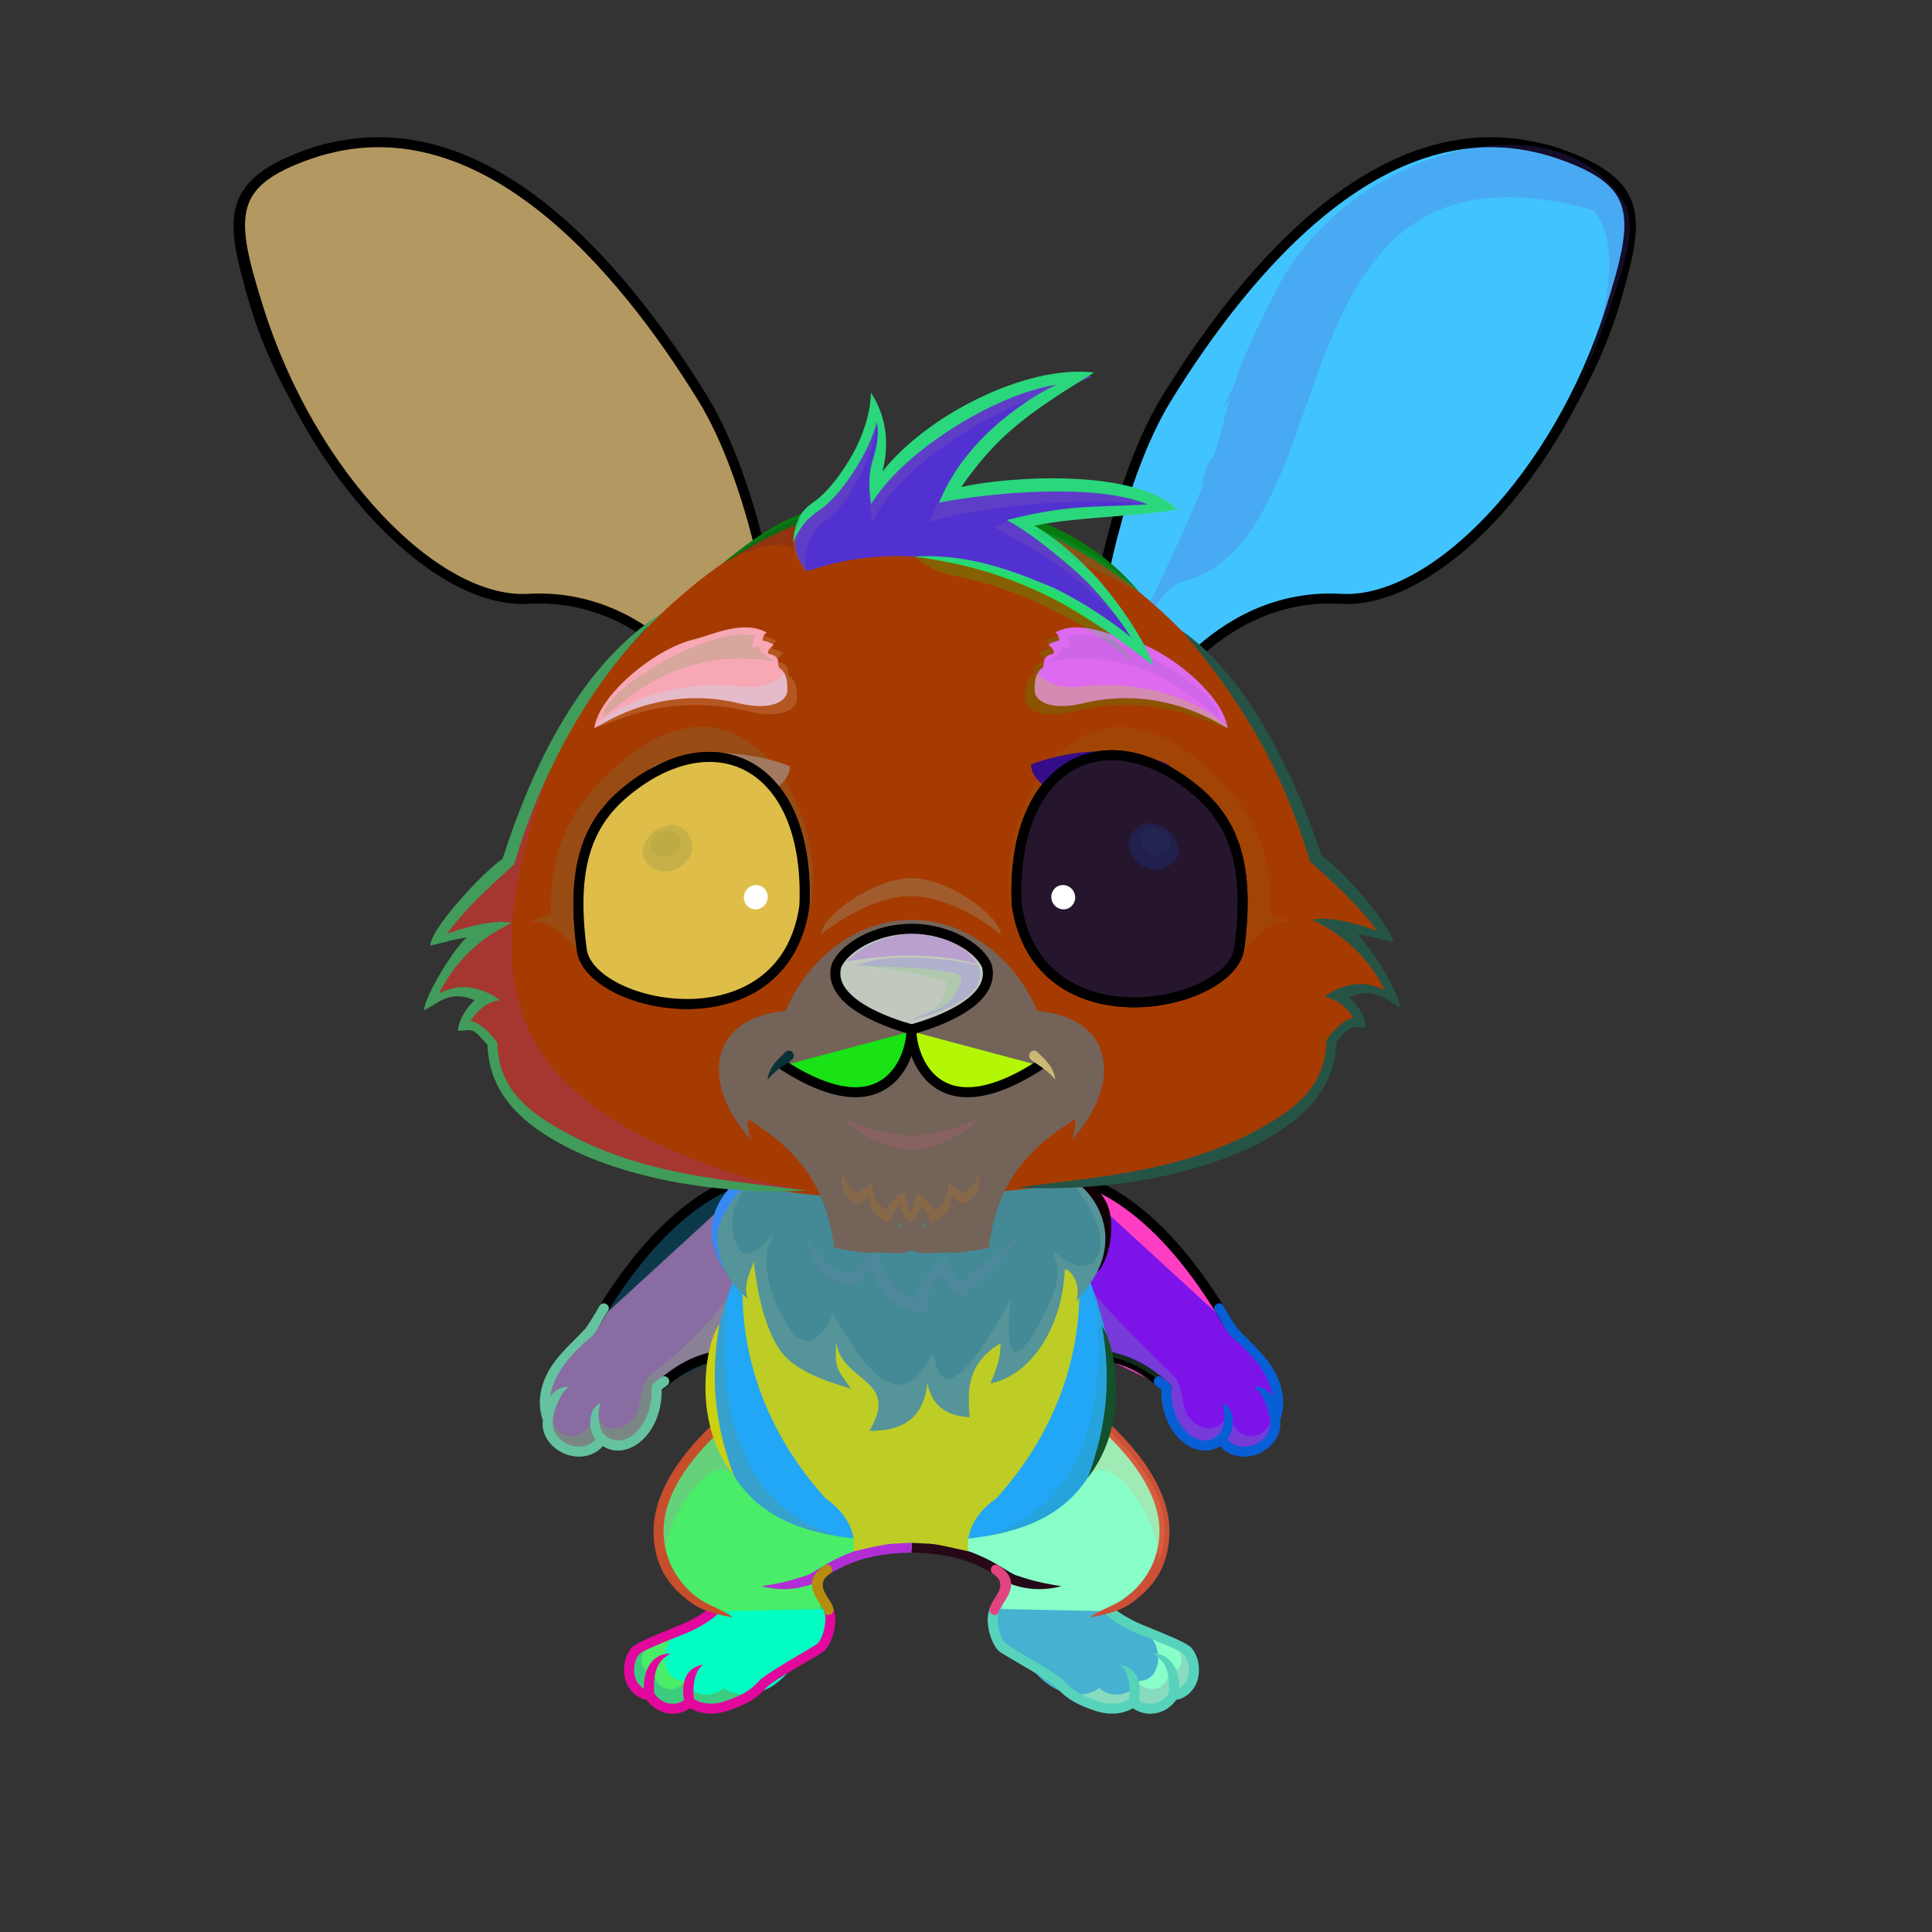 <?xml version="1.0" encoding="UTF-8"?><!DOCTYPE svg PUBLIC "-//W3C//DTD SVG 1.1//EN" "http://www.w3.org/Graphics/SVG/1.1/DTD/svg11.dtd"><!-- Creator: CorelDRAW 2017 --><svg xmlns="http://www.w3.org/2000/svg" xmlns:xlink="http://www.w3.org/1999/xlink" xml:space="preserve" width="290mm" height="290mm" version="1.1" style="shape-rendering:geometricPrecision; text-rendering:geometricPrecision; image-rendering:optimizeQuality; fill-rule:evenodd; clip-rule:evenodd" viewBox="0 0 29000 29000">
 <rect x="0" y="0" width="29000" height="29000" fill="#333333" stroke="none"/>
 <defs>
  <style type="text/css">
   <![CDATA[
    .str0 {stroke:black;stroke-width:150;stroke-linecap:round;stroke-linejoin:round;stroke-miterlimit:22.926}
    .str1 {stroke:black;stroke-width:150;stroke-linecap:round;stroke-linejoin:round;stroke-miterlimit:22.926}
    .fil2 {fill:none}
    .fil4 {fill:none;fill-rule:nonzero}
    .fil22 {fill:black}
    .fil23 {fill:#705E3B}
    .fil9 {fill:#FEFEFE}
    .fil32 {fill:white}
    .fil3 {fill:black;fill-rule:nonzero}
    .fil20 {fill:black;fill-rule:nonzero}
    .fil35 {fill:#E79200;fill-opacity:0.051}
    .fil42 {fill:#FEFEFE;fill-opacity:0.09}
    .fil11 {fill:black;fill-rule:nonzero;fill-opacity:0.102}
    .fil24 {fill:#633500;fill-rule:nonzero;fill-opacity:0.102}
    .fil10 {fill:black;fill-opacity:0.122}
    .fil34 {fill:#E79200;fill-opacity:0.149}
    .fil45 {fill:#633500;fill-rule:nonzero;fill-opacity:0.149}
    .fil25 {fill:#FEFEFE;fill-opacity:0.188}
    .fil5 {fill:black;fill-opacity:0.2}
    .fil15 {fill:#540000;fill-opacity:0.2}
    .fil19 {fill:black;fill-rule:nonzero;fill-opacity:0.2}
    .fil1 {fill:#633500;fill-rule:nonzero;fill-opacity:0.2}
    .fil21 {fill:#633500;fill-rule:nonzero;fill-opacity:0.251}
    .fil41 {fill:#D46464;fill-opacity:0.302}
    .fil43 {fill:#FEFEFE;fill-opacity:0.302}
    .fil14 {fill:#633500;fill-rule:nonzero;fill-opacity:0.302}
    .fil26 {fill:black;fill-opacity:0.4}
    .fil33 {fill:#FFBDBD;fill-opacity:0.4}
    .fil31 {fill:black;fill-opacity:0.502}
    .fil0 {fill:url(#id0)}
    .fil6 {fill:url(#id1)}
    .fil8 {fill:url(#id2)}
    .fil7 {fill:url(#id3)}
    .fil44 {fill:url(#id4)}
    .fil39 {fill:url(#id5)}
    .fil30 {fill:url(#id6)}
    .fil17 {fill:url(#id7)}
    .fil13 {fill:url(#id8)}
    .fil36 {fill:url(#id9)}
    .fil27 {fill:url(#id10)}
    .fil18 {fill:url(#id11)}
    .fil16 {fill:url(#id12)}
    .fil12 {fill:url(#id13)}
    .fil37 {fill:url(#id14)}
    .fil38 {fill:url(#id15)}
    .fil29 {fill:url(#id16)}
    .fil40 {fill:url(#id17)}
    .fil28 {fill:url(#id18)}
   ]]>
  </style>
  <linearGradient id="id0" gradientUnits="objectBoundingBox" x1="50%" y1="0%" x2="50%" y2="100%">
   <stop offset="0" style="stop-opacity:1; stop-color:#FFF0CF"/>
   <stop offset="0.659" style="stop-opacity:1; stop-color:#FFEAAB"/>
   <stop offset="1" style="stop-opacity:1; stop-color:#F0D29E"/>
  </linearGradient>
  <linearGradient id="id1" gradientUnits="userSpaceOnUse" xlink:href="#id0" x1="17003.16" y1="17708.66" x2="17003.16" y2="21790.43">
  </linearGradient>
  <linearGradient id="id2" gradientUnits="userSpaceOnUse" xlink:href="#id0" x1="13681.92" y1="17759.14" x2="13681.92" y2="23134.87">
  </linearGradient>
  <linearGradient id="id3" gradientUnits="userSpaceOnUse" xlink:href="#id0" x1="10360.68" y1="17708.66" x2="10360.68" y2="21790.43">
  </linearGradient>
  <linearGradient id="id4" gradientUnits="userSpaceOnUse" x1="16741.4" y1="6225.51" x2="12755.98" y2="9010.63">
   <stop offset="0" style="stop-opacity:1; stop-color:#FADD9E"/>
   <stop offset="0.502" style="stop-opacity:1; stop-color:#FEEEC7"/>
   <stop offset="1" style="stop-opacity:1; stop-color:#FFEFC9"/>
  </linearGradient>
  <linearGradient id="id5" gradientUnits="userSpaceOnUse" x1="10693.59" y1="11702.88" x2="10693.59" y2="14431.23">
   <stop offset="0" style="stop-opacity:1; stop-color:black"/>
   <stop offset="0.4" style="stop-opacity:1; stop-color:black"/>
   <stop offset="1" style="stop-opacity:1; stop-color:#805700"/>
  </linearGradient>
  <linearGradient id="id6" gradientUnits="userSpaceOnUse" xlink:href="#id5" x1="16641.53" y1="11677.38" x2="16641.53" y2="14405.72">
  </linearGradient>
  <linearGradient id="id7" gradientUnits="userSpaceOnUse" x1="23741.35" y1="5326.77" x2="17497.36" y2="7232.47">
   <stop offset="0" style="stop-opacity:1; stop-color:#F2B1B1"/>
   <stop offset="0.459" style="stop-opacity:1; stop-color:#EEAAAA"/>
   <stop offset="1" style="stop-opacity:1; stop-color:#C46666"/>
  </linearGradient>
  <linearGradient id="id8" gradientUnits="userSpaceOnUse" xlink:href="#id7" x1="4318.99" y1="5326.77" x2="10562.98" y2="7232.47">
  </linearGradient>
  <linearGradient id="id9" gradientUnits="userSpaceOnUse" x1="10210.39" y1="14796.52" x2="10534.52" y2="12051.83">
   <stop offset="0" style="stop-opacity:1; stop-color:#753E00"/>
   <stop offset="1" style="stop-opacity:1; stop-color:black"/>
  </linearGradient>
  <linearGradient id="id10" gradientUnits="userSpaceOnUse" xlink:href="#id9" x1="16784.75" y1="14771.03" x2="17108.88" y2="12026.34">
  </linearGradient>
  <linearGradient id="id11" gradientUnits="userSpaceOnUse" xlink:href="#id0" x1="14038.43" y1="7478.7" x2="14038.43" y2="17936.68">
  </linearGradient>
  <linearGradient id="id12" gradientUnits="userSpaceOnUse" xlink:href="#id0" x1="23395.25" y1="2136.65" x2="17135.61" y2="10760.42">
  </linearGradient>
  <linearGradient id="id13" gradientUnits="userSpaceOnUse" xlink:href="#id0" x1="4665.09" y1="2136.65" x2="10924.73" y2="10760.42">
  </linearGradient>
  <linearGradient id="id14" gradientUnits="userSpaceOnUse" x1="12405.76" y1="13200.71" x2="9054.08" y2="13200.71">
   <stop offset="0" style="stop-opacity:1; stop-color:#884900"/>
   <stop offset="0.502" style="stop-opacity:1; stop-color:#E79200"/>
   <stop offset="1" style="stop-opacity:1; stop-color:#883900"/>
  </linearGradient>
  <linearGradient id="id15" gradientUnits="userSpaceOnUse" x1="12363.59" y1="13037.91" x2="9318.05" y2="13037.91">
   <stop offset="0" style="stop-opacity:1; stop-color:#965306"/>
   <stop offset="0.502" style="stop-opacity:1; stop-color:#FAA719"/>
   <stop offset="1" style="stop-opacity:1; stop-color:#BF5D17"/>
  </linearGradient>
  <linearGradient id="id16" gradientUnits="userSpaceOnUse" xlink:href="#id15" x1="14971.54" y1="13012.41" x2="18017.07" y2="13012.41">
  </linearGradient>
  <linearGradient id="id17" gradientUnits="userSpaceOnUse" x1="12520.38" y1="13924.57" x2="12656.29" y2="15652.59">
   <stop offset="0" style="stop-opacity:1; stop-color:#FFCCCC"/>
   <stop offset="0.631" style="stop-opacity:1; stop-color:#DC9294"/>
   <stop offset="1" style="stop-opacity:1; stop-color:#AB595C"/>
  </linearGradient>
  <linearGradient id="id18" gradientUnits="userSpaceOnUse" xlink:href="#id14" x1="14929.36" y1="13175.21" x2="18281.04" y2="13175.21">
  </linearGradient>
 </defs>
 <g id="RightFoot">
  <g id="_1946581273712">
   <path class="fil0" d="M17611.19 25439.21c-123.56,214.04 -403.48,285.33 -610.7,105.88 -70.65,70.23 -293.11,185.78 -526.32,65.76 -538.29,-277.03 -1055.04,-639.06 -1398.31,-887.33 -217.27,-157.13 -188.94,-515.24 -75.72,-692.8 -22.54,-35.72 0.65,-65.44 31.1,-98.67 35.11,-95.44 80.87,-169.33 10.5,-245.07 9.86,4.06 19.76,8.03 29.67,11.92 -239.9,-387.17 -1047.32,-439.6 -1389.45,-439.6l0 -743c1177.72,-59.01 2026.63,-468.51 2648.11,-1328.08 235.47,186.23 804.33,706.27 1044.25,1333.21l0.07 -0.22c77.23,192.69 109.96,362.3 108.93,513.44 0.46,14.87 0.73,29.76 0.69,44.67 -0.23,76.5 -15.04,151.18 -41.3,223.76 -121.88,394.81 -495.82,644.13 -821.16,876.37 -2.02,2.7 -4.01,5.4 -6.15,8.1 198.78,95.76 1024.55,447.2 1177.27,620.9 168.78,191.95 120.75,630.76 -181.48,630.76z" style="fill:#88ffc9"/>
   <path class="fil1" d="M17619.89 25467.81c-123.56,214.04 -392.89,285.33 -600.11,105.88 -263.27,261.71 -916.66,-12.43 -1207.68,-387.7 -314.79,-217.24 -676.79,-421.62 -795.64,-500.03 -156.12,-103 -53.19,-398.33 -20.96,-584.15 17.85,-13.98 36.32,-26.67 55.45,-37.83 -59.89,533.31 1968.85,1766.03 1957.44,1098.35 213.34,341.57 585.05,186.16 533.82,-150.27 126.71,133.91 271.29,-14.39 142.78,-274 182.48,62.12 215.54,288.03 209.67,440.56 -17.28,153.49 -106.7,289.19 -274.77,289.19z" style="fill:#8c4d9c"/>
   <path class="fil2" d="M16655.48 24185.7c277.12,231.33 479.91,239.56 632.6,413.23 168.75,191.92 120.75,630.76 -181.48,630.76 -123.56,214.04 -403.48,285.33 -610.7,105.88 -70.65,70.23 -276.53,145.76 -526.32,65.76 -409.3,-131.08 -519.97,-488.94 -871.1,-725.96 -156.04,-105.33 -138.82,-331.38 -109.24,-523.93" style="fill:#46b1d0"/>
   <path class="fil3" d="M16703.53 24128.28c-32.23,14.49 -151.74,68.29 -96.1,114.84 143.13,119.49 265.97,181.45 373.06,235.47 99.11,49.99 720.41,275.03 788.45,352.42 80.91,92.01 97.3,255.88 55.21,369.54 -18.07,48.79 -77.99,123.14 -125.37,147 7.55,-268.78 -114.77,-534.12 -402.24,-526.25 186.74,95.17 268.32,253.8 247.69,592.25 -49.04,79.15 -127.69,137.43 -219.87,155.2 -79.73,15.37 -160.2,-1.74 -228.24,-45.5 38.29,-218.05 10.29,-483.64 -289.14,-537.54 139.24,98.32 162.69,330.02 141.92,510.69 -31.45,29.61 -97.92,60.43 -188.69,71.77 -74.89,9.35 -163.69,4.41 -259.78,-26.36 -221.4,-70.9 -389.39,-150.77 -526.67,-306.64 -103.47,-117.46 -723.13,-457.1 -875.28,-559.8 -56.89,-38.4 -106.48,-200.43 -115.52,-274.13 -5.91,-48.16 -12.39,-90.93 -7.5,-133.2 3.75,-32.35 5.98,-48.97 23.54,-102.83 14.63,-97.52 -109.65,-115.23 -144.78,-21.39 -12.89,39.53 -20.74,74.23 -25.45,109.36 -7,52.14 -2.13,105.01 5.37,166.22 13.96,113.78 81.43,313.29 180.56,380.19 136.05,91.83 749.3,424.19 846.56,534.6 151.08,171.53 332.23,266.34 593.47,350 119.65,38.32 230.28,44.46 323.64,32.8 92.59,-11.56 170.46,-41.41 225.37,-75.73 103.09,69.99 225.69,98.3 348.74,74.57 124.29,-23.96 233.03,-98.13 304.52,-201.86 136.16,-15.63 261.32,-136.4 307.77,-261.86 61.19,-165.25 34.13,-386.54 -83.33,-520.12 -86.71,-98.62 -720.16,-329.8 -833.57,-387 -99.73,-50.31 -214.13,-108.01 -344.34,-216.71z" style="fill:#57d3bc"/>
   <path class="fil3" d="M16285.67 21248.32c474.85,376.94 1120.37,1042.59 1118.33,1735.75 -1.13,388.03 -178.15,727.78 -465.88,963.66 -200.45,164.33 -440.69,212.09 -574.07,330.27 171.14,-34.1 422.55,-72.82 630.16,-223.79 362.58,-263.67 557.8,-589.45 559.21,-1070.14 2.19,-736.68 -664.8,-1449.29 -1177.06,-1854.44l-46.29 58.59 -44.38 60.1 -0.02 0z" style="fill:#cb5036"/>
   <path class="fil1" d="M17375.94 23464.04c67.26,-148.73 106.69,-305.87 107.15,-464.07 2.29,-775.51 -724.56,-1425.03 -1053.4,-1726.35l-157.05 727.06c26.43,47.89 52.85,95.78 79.28,143.67 387.48,-413.26 1131.08,852.41 1024.02,1319.69z" style="fill:#fe9962"/>
   <path class="fil3" d="M13681.96 23156.77c0,53.89 0,70.23 0,150.29 1.05,-0.09 369.66,-11.33 754.66,102.19 128.96,38.03 326.86,124.14 481.95,220.11 121.28,75.04 227.25,140.61 294.6,161.31 67.97,20.91 336.72,117.86 720.21,19.22 -408.62,-65.2 -515.39,-112.7 -675.71,-162 -47.86,-14.71 -146.31,-75.63 -259,-145.36 -162.97,-100.83 -370.1,-192.66 -519.34,-236.67 -413.86,-122.04 -796.24,-109.25 -797.37,-109.09z" style="fill:#260819"/>
   <path class="fil3" d="M14852.37 24149.58c-6.63,40.77 19.98,82.54 60.75,89.17 40.77,6.63 59.9,0.68 77.73,-47.56 3.27,-19.88 35.74,-71.71 63.2,-114.07 105.22,-162.3 243.27,-375.23 -65.46,-578.32 -34.46,-22.65 -80.77,-13.08 -103.42,21.38 -22.65,34.46 -13.08,80.77 21.38,103.42 184.59,121.43 92.39,263.67 22.1,372.08 -36.56,56.4 -63.62,104.09 -76.28,153.9z" style="fill:#e24480"/>
  </g>
 </g>
 <g id="LeftFoot">
  <g id="_1946581272464">
   <path class="fil0" d="M13681.92 23259.3c-350.13,0 -1187.72,54.86 -1405.45,467.27 -5.09,9.64 -9.13,18.94 -12.31,27.96 -9.38,57.1 24.74,117.03 50.06,189.44 22.25,32.8 39.67,62.37 28.16,93.58 5.43,-4.69 10.87,-9.55 16.28,-14.61 100.72,213.83 116.41,561.58 -104.08,721.04 -343.27,248.27 -955.58,735.79 -1364.87,866.87 -249.79,79.99 -455.67,4.47 -526.32,-65.76 -207.22,179.45 -487.14,108.16 -610.7,-105.88 -302.23,0 -350.26,-438.81 -181.48,-630.76 152.72,-173.7 978.49,-525.14 1177.27,-620.9 -8.63,-10.86 -16.14,-21.73 -22.76,-32.58 -1.68,8.51 -2.76,17.37 -3.08,26.63 -30.31,-21.65 -61.06,-43.44 -91.99,-65.48 -270.92,-131.54 -503.75,-348.94 -635.53,-599.62 -151.93,-250.74 -200.47,-565.79 -28.33,-995.29 3.52,10.89 7.22,21.56 10.86,32.31 232.43,-641.23 816.68,-1175.9 1056.16,-1365.3 621.48,859.57 1470.39,1269.07 2648.11,1328.08l0 743z" style="fill:#4aed68"/>
   <path class="fil1" d="M9743.99 25467.81c123.56,214.04 392.89,285.33 600.11,105.88 263.27,261.71 916.66,-12.43 1207.68,-387.7 314.79,-217.24 676.79,-421.62 795.64,-500.03 156.12,-103 53.19,-398.33 20.96,-584.15 -17.85,-13.98 -36.32,-26.67 -55.45,-37.83 59.89,533.31 -1968.85,1766.03 -1957.44,1098.35 -213.34,341.57 -585.05,186.16 -533.82,-150.27 -126.71,133.91 -271.29,-14.39 -142.78,-274 -182.48,62.12 -215.54,288.03 -209.67,440.56 17.28,153.49 106.7,289.19 274.77,289.19z" style="fill:#0848df"/>
   <path class="fil4" d="M10708.4 24185.7c-277.12,231.33 -479.91,239.56 -632.6,413.23 -168.75,191.92 -120.75,630.76 181.48,630.76 123.56,214.04 403.48,285.33 610.7,105.88 70.65,70.23 276.53,145.76 526.32,65.76 409.3,-131.08 519.97,-488.94 871.1,-725.96 156.04,-105.33 138.82,-331.38 109.24,-523.93" style="fill:#00fdc1"/>
   <path class="fil3" d="M10660.35 24128.28c32.23,14.49 151.74,68.29 96.1,114.84 -143.13,119.49 -265.97,181.45 -373.06,235.47 -99.11,49.99 -720.41,275.03 -788.45,352.42 -80.91,92.01 -97.3,255.88 -55.21,369.54 18.07,48.79 77.99,123.14 125.37,147 -7.55,-268.78 114.77,-534.12 402.24,-526.25 -186.74,95.17 -268.32,253.8 -247.69,592.25 49.04,79.15 127.69,137.43 219.87,155.2 79.73,15.37 160.2,-1.74 228.24,-45.5 -38.29,-218.05 -10.29,-483.64 289.14,-537.54 -139.24,98.32 -162.69,330.02 -141.92,510.69 31.45,29.61 97.92,60.43 188.69,71.77 74.89,9.35 163.69,4.41 259.78,-26.36 221.4,-70.9 389.39,-150.77 526.67,-306.64 103.47,-117.46 723.13,-457.1 875.28,-559.8 56.89,-38.4 106.48,-200.43 115.52,-274.13 5.91,-48.16 12.39,-90.93 7.5,-133.2 -3.75,-32.35 -5.98,-48.97 -23.54,-102.83 -14.63,-97.52 109.65,-115.23 144.78,-21.39 12.89,39.53 20.74,74.23 25.45,109.36 7,52.14 2.13,105.01 -5.37,166.22 -13.96,113.78 -81.43,313.29 -180.56,380.19 -136.05,91.83 -749.3,424.19 -846.56,534.6 -151.08,171.53 -332.23,266.34 -593.47,350 -119.65,38.32 -230.28,44.46 -323.64,32.8 -92.59,-11.56 -170.46,-41.41 -225.37,-75.73 -103.09,69.99 -225.69,98.3 -348.74,74.57 -124.29,-23.96 -233.03,-98.13 -304.52,-201.86 -136.16,-15.63 -261.32,-136.4 -307.77,-261.86 -61.19,-165.25 -34.13,-386.54 83.33,-520.12 86.71,-98.62 720.16,-329.8 833.57,-387 99.73,-50.31 214.13,-108.01 344.34,-216.71z" style="fill:#e2089d"/>
   <path class="fil1" d="M9987.94 23464.04c-67.26,-148.73 -106.69,-305.87 -107.15,-464.07 -2.29,-775.51 724.56,-1425.03 1053.4,-1726.35l157.05 727.06c-26.43,47.89 -52.85,95.78 -79.28,143.67 -387.48,-413.26 -1131.08,852.41 -1024.02,1319.69z" style="fill:#d667ca"/>
   <path class="fil3" d="M13681.96 23156.77c0,53.89 0,70.23 0,150.29 -1.05,-0.09 -369.7,-11.33 -754.7,102.19 -128.96,38.03 -326.86,124.14 -481.95,220.11 -121.28,75.04 -227.25,140.61 -294.6,161.31 -67.97,20.91 -336.72,117.86 -720.21,19.22 408.62,-65.2 515.39,-112.7 675.71,-162 47.86,-14.71 146.31,-75.63 259,-145.36 162.97,-100.83 370.1,-192.66 519.34,-236.67 413.86,-122.04 796.28,-109.25 797.41,-109.09z" style="fill:#b12ed5"/>
   <path class="fil3" d="M12511.51 24149.58c6.63,40.77 -19.98,82.54 -60.75,89.17 -40.77,6.63 -59.9,0.68 -77.73,-47.56 -3.27,-19.88 -35.74,-71.71 -63.2,-114.07 -105.22,-162.3 -243.27,-375.23 65.46,-578.32 34.46,-22.65 80.77,-13.08 103.42,21.38 22.65,34.46 13.08,80.77 -21.38,103.42 -184.59,121.43 -92.39,263.67 -22.1,372.08 36.56,56.4 63.62,104.09 76.28,153.9z" style="fill:#b58c0d"/>
   <path class="fil3" d="M11078.21 21248.32c-474.85,376.94 -1120.37,1042.59 -1118.33,1735.75 1.13,388.03 178.15,727.78 465.88,963.66 200.45,164.33 440.69,212.09 574.07,330.27 -171.14,-34.1 -422.55,-72.82 -630.16,-223.79 -362.58,-263.67 -557.8,-589.45 -559.21,-1070.14 -2.19,-736.68 664.8,-1449.29 1177.06,-1854.44l46.29 58.59 44.38 60.1 0.02 0z" style="fill:#c74e2b"/>
  </g>
 </g>
 <g id="RightHand">
   <animateTransform type="translate" values="0;0 200;0;0 200;0;0 200;0;0 200;0" dur="10" repeatCount="indefinite" additive="sum" attributeName="transform"/>
  <g id="_1946581339536">
   <path class="fil5" d="M17511.96 20830.3c-602.27,-518.8 -1160.28,-559.8 -1623.82,-484.84 -171.07,27.66 -335.13,-59.69 -481.2,-217.95 -325.13,-471.76 752.73,-1097.7 1038.62,-655.88 261.31,403.84 734.1,847.76 1111.39,1126.01 -1.79,93.3 16.27,193.39 -44.96,232.66l0 -0.01 -0.03 0.01z" style="fill:#0defac"/>
   <path class="fil6" d="M17500.83 20836.37c-31.01,671.59 506.32,1058.8 828,765.31 253.5,397.35 884.17,103.39 809.26,-292.5 197.16,-519.42 -239.23,-1006.3 -601.51,-1299.02 -8.01,-46.74 -23.74,-92.38 -48.8,-136.07 -437.97,-763.64 -1250.02,-1820.01 -2256.58,-2165.43 -340.36,51.02 -851.96,69.88 -1273.87,91.51 -421.88,624.42 188.93,2665.26 930.81,2545.29 463.54,-74.96 1021.49,-34.01 1623.83,484.85 -3.46,2.22 -7.16,4.24 -11.14,6.06z" style="fill:#7c14ea"/>
   <path class="fil2 str0" d="M16476.95 20332.96c340.18,46.54 646.55,142.22 1035.04,497.33m928.62 -954.99c-437.96,-763.63 -1202.86,-1821.23 -2209.41,-2166.64 -90.05,-30.9 -171.83,-58.83 -246.03,-84.05" style="fill:#fd3dc2"/>
   <path class="fil1" d="M17500.83 20836.37c-31.01,671.59 506.32,1058.8 828,765.31 341.06,429.25 911,23.85 753.65,-292.7 -65.31,297.19 -520.59,407.83 -657.17,-118.23 -113.25,412.02 -522.03,237.66 -614.7,26.73 -90.73,-206.54 -49.17,-440.04 -226.26,-597.44 -0.01,-1.22 -1000.12,-976.6 -1111.29,-1148.41 -285.89,-441.82 -1363.75,184.12 -1038.62,655.88 146.07,158.26 310.13,245.61 481.2,217.95 460.09,-74.4 1013.26,-34.47 1610.4,473.43 -4.15,4.22 -8.8,8.04 -14.05,11.4l-0.16 0.1 -0.17 0.11c-1.48,0.93 -2.97,1.82 -4.53,2.69l-0.17 0.1 -0.18 0.09 -0.14 0.09 -0.03 0.01 -0.18 0.1 -0.17 0.09 -0.18 0.09c-1.69,0.92 -3.44,1.79 -5.25,2.61z" style="fill:#67d999"/>
   <path class="fil3" d="M17436.91 20673.48c-79.39,-58.19 -167.86,62.52 -88.48,120.7 28.24,20.69 56.25,42.36 83.3,64.61 -3.93,302.02 99.68,551.64 246.17,712.18 55.54,60.86 117.82,109.47 183.4,143.86 145.9,76.49 311.53,82.65 453.24,-7.98 209.57,238.5 583.03,191.12 784.7,-34.27 86.01,-96.11 134.73,-220.26 115.83,-356.13 82.54,-234.31 46.25,-463.42 -52.44,-673.52 -132.46,-282 -402.86,-497.73 -588.08,-703.58 -33.5,-37.22 -180.19,-286.69 -214.16,-345.48 -58.56,-79 -178.69,10.05 -120.12,89.06 35.43,47.77 75.16,120.11 111.48,186.29 6.41,11.67 81.45,153.11 123.81,187.52 201.58,163.8 430.96,392.41 551.71,649.47 38.04,80.97 65.19,164.94 76.97,250.68 -53.73,-69.19 -156.09,-151.42 -275.06,-139.39 80.64,67.61 125.53,143.46 171.18,252.76 65.8,157.59 113.11,362.41 -12.44,502.72 -141.93,158.63 -411.75,205.47 -562.48,33.5 115.64,-164.64 117.79,-464.48 -80.37,-548.33 54.53,102.27 47.95,374.07 -54.76,476.76 -86.33,86.32 -222.41,119.56 -359.87,47.5 -49.57,-25.99 -97.71,-63.9 -141.8,-112.22 -128.18,-140.48 -217.35,-364.86 -206.61,-639.48 1.55,-21.67 -6.3,-43.83 -23.35,-59.87 -36.49,-34.26 -81.32,-67.73 -121.77,-97.36z" style="fill:#075fd5"/>
  </g>
 </g>
 <g id="LeftHand">
   <animateTransform type="translate" values="0;0 200;0;0 200;0;0 200;0;0 200;0" dur="10" repeatCount="indefinite" additive="sum" attributeName="transform"/>
  <g id="_1946581337552">
   <path class="fil7" d="M11132.64 17708.66c-1006.56,345.42 -1818.61,1401.79 -2256.58,2165.43 -25.06,43.69 -40.79,89.33 -48.8,136.07 -362.28,292.72 -798.67,779.6 -601.51,1299.02 -74.91,395.89 555.76,689.85 809.26,292.5 321.68,293.49 859.01,-93.72 828,-765.31 -3.98,-1.82 -7.68,-3.84 -11.14,-6.06 602.34,-518.86 1160.29,-559.81 1623.83,-484.85 741.88,119.97 1352.69,-1920.87 930.81,-2545.29 -421.91,-21.63 -933.51,-40.49 -1273.87,-91.51z" style="fill:#886ca2"/>
   <path class="fil1" d="M9851.88 20830.3c602.27,-518.8 1160.28,-559.8 1623.82,-484.84 171.07,27.66 335.13,-59.69 481.2,-217.95 325.13,-471.76 -752.73,-1097.7 -1038.62,-655.88 -261.31,403.84 -734.1,847.76 -1111.39,1126.01 1.79,93.3 -16.27,193.39 44.96,232.66l0 -0.01 0.03 0.01z" style="fill:#92d36a"/>
   <path class="fil2 str0" d="M10886.89 20332.96c-340.18,46.54 -635.39,148.3 -1023.88,503.41m-939.78 -961.07c437.96,-763.63 1202.86,-1821.23 2209.41,-2166.64 90.05,-30.9 171.83,-58.83 246.03,-84.05" style="fill:#0c394a"/>
   <path class="fil1" d="M9863.01 20836.37c31.01,671.59 -506.32,1058.8 -828,765.31 -341.06,429.25 -911,23.85 -753.65,-292.7 65.31,297.19 520.59,407.83 657.17,-118.23 113.25,412.02 522.03,237.66 614.7,26.73 95.14,-216.58 44.81,-462.8 253.66,-619.84 1.8,93.31 -16.28,193.4 44.96,232.65l0.16 0.1 0.17 0.11c1.48,0.93 2.97,1.82 4.53,2.69l0.17 0.1 0.18 0.09 0.14 0.09 0.03 0.01 0.18 0.1 0.17 0.09 0.18 0.09c1.69,0.92 3.44,1.79 5.25,2.61z" style="fill:#4af513"/>
   <path class="fil3" d="M9926.93 20673.48c79.39,-58.19 167.86,62.52 88.48,120.7 -28.24,20.69 -56.25,42.36 -83.3,64.61 3.93,302.02 -99.68,551.64 -246.17,712.18 -55.54,60.86 -117.82,109.47 -183.4,143.86 -145.9,76.49 -311.53,82.65 -453.24,-7.98 -209.57,238.5 -583.03,191.12 -784.7,-34.27 -86.01,-96.11 -134.73,-220.26 -115.83,-356.13 -82.54,-234.31 -46.25,-463.42 52.44,-673.52 132.46,-282 402.86,-497.73 588.08,-703.58 33.5,-37.22 180.19,-286.69 214.16,-345.48 58.56,-79 178.69,10.05 120.12,89.06 -35.43,47.77 -75.16,120.11 -111.48,186.29 -6.41,11.67 -81.45,153.11 -123.81,187.52 -201.58,163.8 -430.96,392.41 -551.71,649.47 -38.04,80.97 -65.19,164.94 -76.97,250.68 53.73,-69.19 156.09,-151.42 275.06,-139.39 -80.64,67.61 -125.53,143.46 -171.18,252.76 -65.8,157.59 -113.11,362.41 12.44,502.72 141.93,158.63 411.75,205.47 562.48,33.5 -115.64,-164.64 -117.79,-464.48 80.37,-548.33 -54.53,102.27 -47.95,374.07 54.76,476.76 86.33,86.32 222.41,119.56 359.87,47.5 49.57,-25.99 97.71,-63.9 141.8,-112.22 128.18,-140.48 217.35,-364.86 206.61,-639.48 -1.55,-21.67 6.3,-43.83 23.35,-59.87 36.49,-34.26 81.32,-67.73 121.77,-97.36z" style="fill:#65c29f"/>
  </g>
 </g>
 <g id="Body">
   <animateTransform type="translate" values="0;0 200;0;0 200;0;0 200;0;0 200;0" dur="10" repeatCount="indefinite" additive="sum" attributeName="transform"/>
  <g id="_1946581334096">
   <path class="fil8" d="M13681.92 23134.87c-1547.89,0 -2751.5,-290.59 -2992.7,-1955.85 -146.87,-1014.04 390.42,-2286.86 991,-3419.88 634.24,80.29 1288.94,123.26 2001.7,142.31 712.76,-19.05 1367.46,-62.02 2001.7,-142.31 600.58,1133.02 1137.87,2405.84 991,3419.88 -241.2,1665.26 -1444.81,1955.85 -2992.7,1955.85z" style="fill:#22a6f6"/>
   <path class="fil9" d="M13665.27 23156.92c-94.62,1.58 -185.26,15.71 -277.43,13.18 -169.73,19.2 -307.37,58.73 -578.13,115.76 41.98,-206.18 -42.71,-534.9 -418.97,-795.84 -1784.31,-1976.05 -1284.2,-4328.17 -735.32,-4730.88 552.32,69.92 1120.15,111.54 1728.34,133.7l0 -0.91c92.87,3.47 186.69,6.49 281.51,9.08l0 -0.23 8.34 0.23 8.33 -0.23 0 0.23c94.82,-2.59 188.64,-5.61 281.51,-9.08l0 0.91c608.19,-22.16 1176.02,-63.78 1728.34,-133.7 548.88,402.71 1048.99,2754.83 -735.32,4730.88 -376.26,260.94 -460.95,589.66 -418.97,795.84 -270.76,-57.03 -408.4,-96.56 -578.13,-115.76 -92.17,2.53 -182.81,-11.6 -277.43,-13.18l0 0.16 -8.33 -0.15 -8.34 0.15 0 -0.16z" style="fill:#bdcd26"/>
   <path class="fil1" d="M12620.51 23067.29c-1015.93,-155.83 -1748.88,-628.88 -1931.29,-1888.27 -75.17,-519 28.96,-1105.79 228.98,-1706.93 -223.57,2000.42 401.77,3257.02 1702.31,3595.2z" style="fill:#8b9029"/>
   <path class="fil3" d="M11011.96 22144.35c-249.8,-320.87 -347.52,-640.99 -396.86,-954.78 -59.27,-376.93 -23.8,-997.6 184.1,-1319.31 -78.5,420.39 -93.5,905.22 -35.86,1298.21 50,340.9 103.32,571.56 248.62,975.88z" style="fill:#cbd110"/>
   <path class="fil1" d="M14743.33 23067.29c1015.93,-155.83 1748.88,-628.88 1931.29,-1888.27 75.17,-519 -28.96,-1105.79 -228.98,-1706.93 223.57,2000.42 -401.77,3257.02 -1702.31,3595.2z" style="fill:#399771"/>
   <path class="fil3" d="M16329.19 22179.79c249.8,-320.87 347.52,-640.99 396.86,-954.78 12.44,-79.11 20.71,-168.97 24.08,-264.53 12.69,-359.77 -43.92,-800.59 -208.18,-1054.78 78.5,420.39 93.5,905.22 35.86,1298.21 -50,340.9 -103.32,571.56 -248.62,975.88z" style="fill:#13512d"/>
   <path class="fil9" d="M13049.62 21476.83c479.31,-787.81 -437.29,-728.86 -497.86,-1343.3 -23.3,425.68 12.13,407.6 230.61,725.35 -2.93,-42 -778.82,-173.72 -1068.92,-585.14 -308.48,-437.44 -382.82,-1203.18 -398.5,-1345.9 -42.66,157.91 -166.57,331.75 -93.78,564.74 -813.21,-689.36 -557.9,-1840.74 518.02,-1916.74 652.77,-45.46 3127.31,-36.71 3893.11,27.16 1121.81,93.38 1307.48,1050.47 522.25,1928.88 98.61,-334.55 -169.3,-525.21 -171.78,-471.48 -40.83,883.08 -518.27,1586.49 -1118.04,1706.04 41.02,-97.06 158.82,-341.13 154.3,-602.81 -593.89,343.77 -466.6,884.63 -466.87,1110.87 -116.01,-16.54 -541.03,-17.57 -631.84,-519.44 -57.21,568.3 -415.06,728.93 -870.7,721.77z" style="fill:#448a96"/>
   <path class="fil10" d="M13049.62 21476.83c479.31,-787.81 -437.29,-728.86 -497.86,-1343.3 -23.3,425.68 12.13,407.6 230.61,725.35 -2.93,-42 -778.82,-173.72 -1068.92,-585.14 -308.48,-437.44 -382.82,-1203.18 -398.5,-1345.9 -42.66,157.91 -166.57,331.75 -93.78,564.74 -704.24,-596.98 -606.99,-1540.3 130.45,-1831.8 -37.1,75.11 -82.95,76.24 -82.95,76.24 0,0 -409.08,361.14 -235.06,896 174.02,534.86 691.01,-330.17 532.26,-4.73 -158.75,325.44 3.3,924.48 320.8,1358.39 317.5,433.91 618.45,-259.19 618.45,-259.19 300.33,469.95 941.36,1737.29 1487.33,587.8 86.59,73.85 62.82,1196.35 1182.6,-807.91 -69.07,430.28 -93.61,1354.56 468.03,283.61 241.79,-461.06 280.47,-719.68 174.63,-952.51 -105.84,-232.83 329.69,362.15 597.96,100.54 268.27,-261.61 -43.85,-853.8 -291.94,-1136.77 -248.09,-282.97 -53.39,-67.7 -67.54,-95.95 582.39,246.33 925.55,900.23 98.36,1825.58 98.61,-334.55 -169.3,-525.21 -171.78,-471.48 -40.83,883.08 -518.27,1586.49 -1118.04,1706.04 41.02,-97.06 158.82,-341.13 154.3,-602.81 -593.89,343.77 -466.6,884.63 -466.87,1110.87 -116.01,-16.54 -541.03,-17.57 -631.84,-519.44 -57.21,568.3 -415.06,728.93 -870.7,721.77z" style="fill:#d4e4b0"/>
   <path class="fil3" d="M11143.99 17655.45c33.65,-23.94 80.36,-16.07 104.3,17.58 23.94,33.65 16.07,80.36 -17.58,104.3 -0.81,0.57 -117.07,81.15 -227.21,227.53 -318.82,423.73 -273.93,743.99 -103.49,1108.65 -218.78,-333.98 -342.43,-759.44 -23.03,-1188.99 128.61,-172.97 266.06,-268.4 267.01,-269.07z" style="fill:#3889f4"/>
   <path class="fil3" d="M16186.38 17768.72c-33.17,-24.75 -39.99,-71.71 -15.24,-104.88 24.75,-33.17 71.71,-39.99 104.88,-15.24 1.07,0.8 188.88,138.25 320.81,381.83 180.66,333.52 40.29,912.81 -122.79,1063.3 14.74,-59.45 263.85,-476.56 -7.02,-987.92 -113.91,-215.06 -279.7,-336.39 -280.64,-337.09z" style="fill:#110003"/>
   <path class="fil11" d="M12130.47 18530.2c172.28,475.57 509.35,577.96 630.71,606.02 130.42,-149.8 298.72,-272.5 387.23,-383.77 47.04,215.13 191.54,599.61 596.61,767.39 5.1,-148.6 189.97,-475.34 461.59,-643.33 67.81,222.42 136.75,295.75 225.23,392.1 170.82,-257.33 592.6,-395.39 868.68,-775 -161.26,488.19 -818.69,854.17 -814.82,983.21 -30.9,19.47 -255.46,-124.28 -349.18,-369.86 -238.71,248.38 -268.57,548.77 -197.42,598.21 -549.06,25.53 -778.02,-394.38 -856.53,-687.91 -72.05,81.98 -162.72,172.22 -253.37,293.66 -24.29,-19.03 -688.09,-44.77 -698.73,-780.72z" style="fill:#ac7ae0"/>
  </g>
 </g>
 <g id="Ears">
   <animateTransform type="translate" values="0;0 200;0;0 200;0;0 200;0;0 200;0" dur="10" repeatCount="indefinite" additive="sum" attributeName="transform"/>
  <g id="_1946581332336">
   <path class="fil12" d="M11566.77 9248.36c76.96,-14.89 -278.37,-2069.73 -1021.91,-3275.01 -1194.32,-1935.97 -3337.62,-4547.01 -5896.7,-3661.02 -1259.81,436.19 -1195.34,956.36 -767.5,2319.71 789.77,2516.63 2667.98,4435.97 4046.71,4356.65 1956.78,-112.59 2940.18,1790.75 2952.81,1804.07 879.86,-702.92 684.13,-437.51 686.59,-1544.4z" style="fill:#0faece"/>
   <path class="fil13" d="M4646.6 2309.6c-1252.07,449.74 -1208.15,933.82 -838.96,2193.88 681.49,2325.95 2649.87,4244.81 4005.39,4124.65 1923.86,-170.54 3425.85,1034.06 3437.75,1046.1 -25.15,-59.27 -459.06,-409.36 -997.29,-1667.64 -571.47,-1336 -596.29,-2013.94 -1030.1,-3017.16 -707.55,-1636.27 -2762.08,-3331.68 -4576.79,-2679.83z" style="fill:#5f1b6e"/>
   <path class="fil2 str0" d="M4646.6 2309.6c-1252.07,449.74 -1208.15,933.82 -838.96,2193.88 681.49,2325.95 2649.88,4244.81 4005.39,4124.65 1923.85,-170.55 3423.75,1022.23 3435.65,1034.27 -89.28,-132.58 -456.95,-397.52 -995.19,-1655.81 -571.46,-1335.99 -596.29,-2013.94 -1030.1,-3017.16 -707.55,-1636.27 -2762.08,-3331.68 -4576.79,-2679.83z" style="fill:#32a9d1"/>
   <path class="fil1" d="M9831.28 4914.28c0,0 -18.74,11.97 27.32,112.85 60.62,132.76 260.01,450.73 361.75,728.39 159.34,434.82 281.54,964.61 403.69,1648.29 259.43,1452.08 861.05,2153.02 861.05,2153.02 241.29,57.62 46.97,-883.64 -261.86,-1995.6 -486.08,-1241.93 -1039.1,-2285.58 -1391.95,-2646.95z" style="fill:#d28839"/>
   <path class="fil14" d="M8479.96 9010.73c268.43,-184.96 2593.58,514.03 2821.53,1026.05 200.53,450.48 -449.55,707.18 -449.55,707.18 0,0 -879.5,-1483.68 -2371.98,-1733.23z" style="fill:#3dcf69"/>
   <path class="fil15" d="M4618.14 6326.19c-653.42,-1201.11 -1005.72,-2617.73 -487.94,-3173.84 4926.58,-1354.56 3584.62,4873.47 6139.04,5576.94 299.85,82.58 447.71,452.66 689.66,692.75 -305.72,-620.94 -783.86,-1627.87 -1020.96,-2242.85 29.69,41.74 57.74,82.45 84.1,121.86 -35.44,-103.64 -67.74,-203.13 -97.79,-299.42 -38.1,-63.11 -76.57,-124.09 -115.2,-183.93 -90.74,-284.65 -146.44,-534.81 -220.49,-797.51 27.67,33.76 53.25,65.55 76.49,94.93 -9.35,-31.83 -17.91,-60.37 -25.57,-84.88 -35.42,-68.74 -71.42,-135.18 -107.7,-200.57 -15.91,-50.29 -32.88,-101.37 -51.27,-153.59 -168.78,-479.32 -465.02,-1063.03 -611.53,-1343.73 -1099.63,-2106.84 -4274.95,-2967.04 -5250.81,-1226.34 -113.04,379.16 1.99,723.91 177.5,1286.87 171.04,548.64 433.33,1224.21 822.47,1933.31z" style="fill:#454e44"/>
   <path class="fil2 str1" d="M11566.77 9248.36c76.96,-14.89 -278.37,-2069.73 -1021.91,-3275.01 -1194.32,-1935.97 -3337.62,-4547.01 -5896.7,-3661.02 -1259.81,436.19 -1195.34,956.36 -767.5,2319.71 789.77,2516.63 2667.98,4435.97 4046.71,4356.65 1956.78,-112.59 2940.18,1790.75 2952.81,1804.07 879.86,-702.92 684.13,-437.51 686.59,-1544.4z" style="fill:#b39861"/>
  </g>
  <g id="_1946581329488">
   <path class="fil16" d="M16493.57 9248.36c-76.96,-14.89 278.37,-2069.73 1021.91,-3275.01 1194.32,-1935.97 3337.62,-4547.01 5896.7,-3661.02 1259.81,436.19 1195.34,956.36 767.5,2319.71 -789.77,2516.63 -2667.98,4435.97 -4046.71,4356.65 -1956.78,-112.59 -2940.18,1790.75 -2952.81,1804.07 -879.86,-702.92 -684.13,-437.51 -686.59,-1544.4z" style="fill:#7fca42"/>
   <path class="fil17" d="M23413.74 2309.6c1252.07,449.74 1208.15,933.82 838.96,2193.88 -681.49,2325.95 -2649.87,4244.81 -4005.39,4124.65 -1923.86,-170.54 -3425.85,1034.06 -3437.75,1046.1 25.15,-59.27 459.06,-409.36 997.29,-1667.64 571.47,-1336 596.29,-2013.94 1030.1,-3017.16 707.55,-1636.27 2762.08,-3331.68 4576.79,-2679.83z" style="fill:#63b652"/>
   <path class="fil2 str0" d="M23413.74 2309.6c1252.07,449.74 1208.15,933.82 838.96,2193.88 -681.49,2325.95 -2649.88,4244.81 -4005.39,4124.65 -1923.85,-170.55 -3423.75,1022.23 -3435.65,1034.27 89.28,-132.58 456.95,-397.52 995.19,-1655.81 571.46,-1335.99 596.29,-2013.94 1030.1,-3017.16 707.55,-1636.27 2762.08,-3331.68 4576.79,-2679.83z" style="fill:#82c81f"/>
   <path class="fil1" d="M18229.06 4914.28c0,0 18.74,11.97 -27.32,112.85 -60.62,132.76 -260.01,450.73 -361.75,728.39 -159.34,434.82 -281.54,964.61 -403.69,1648.29 -259.43,1452.08 -861.05,2153.02 -861.05,2153.02 -241.29,57.62 -46.97,-883.64 261.86,-1995.6 486.08,-1241.93 1039.1,-2285.58 1391.95,-2646.95z" style="fill:#eebf63"/>
   <path class="fil14" d="M19580.38 9010.73c-268.43,-184.96 -2593.58,514.03 -2821.53,1026.05 -200.53,450.48 449.55,707.18 449.55,707.18 0,0 879.5,-1483.68 2371.98,-1733.23z" style="fill:#58ff8c"/>
   <path class="fil2 str1" d="M16493.57 9248.36c-76.96,-14.89 278.37,-2069.73 1021.91,-3275.01 1194.32,-1935.97 3337.62,-4547.01 5896.7,-3661.02 1259.81,436.19 1195.34,956.36 767.5,2319.71 -789.77,2516.63 -2667.98,4435.97 -4046.71,4356.65 -1956.78,-112.59 -2940.18,1790.75 -2952.81,1804.07 -879.86,-702.92 -684.13,-437.51 -686.59,-1544.4z" style="fill:#41c4fe"/>
   <path class="fil15" d="M23418.26 6326.19c653.42,-1201.11 1005.72,-2617.73 487.94,-3173.84 -4926.58,-1354.56 -3584.62,4873.47 -6139.04,5576.94 -299.85,82.58 -447.71,452.66 -689.66,692.75 305.72,-620.94 783.86,-1627.87 1020.96,-2242.85 -29.69,41.74 -57.74,82.45 -84.1,121.86 35.44,-103.64 67.74,-203.13 97.79,-299.42 38.1,-63.11 76.57,-124.09 115.2,-183.93 90.74,-284.65 146.44,-534.81 220.49,-797.51 -27.67,33.76 -53.25,65.55 -76.49,94.93 9.35,-31.83 17.91,-60.37 25.57,-84.88 35.42,-68.74 71.42,-135.18 107.7,-200.57 15.91,-50.29 32.88,-101.37 51.27,-153.59 168.78,-479.32 465.02,-1063.03 611.53,-1343.73 1099.63,-2106.84 4274.95,-2967.04 5250.81,-1226.34 113.04,379.16 -1.99,723.91 -177.5,1286.87 -171.04,548.64 -433.33,1224.21 -822.47,1933.31z" style="fill:#6d42cd"/>
  </g>
 </g>
 <g id="Head">
   <animateTransform type="translate" values="0;0 200;0;0 200;0;0 200;0;0 200;0" dur="10" repeatCount="indefinite" additive="sum" attributeName="transform"/>
  <g id="_1946581325648">
   <path class="fil18" d="M13681.94 7484.8c-0.82,0.01 -108.05,-11.79 -109.32,-2.57 -2211.77,40.8 -4393.65,2019.2 -5455.85,4213.94 -127.07,262.59 -441.84,1250 -442.1,1250.29 -253.61,286.71 -603.88,471.73 -1134.64,1206.3 180.26,-3.58 572.17,-209.48 839.38,-217.21 -204.13,207.81 -423.74,66.79 -944.08,1167.68 434.64,-261.18 650.27,-223.26 764.58,-82.6 72.69,89.45 -139.03,78.34 -244.97,437.84 215.35,-120.28 385.95,144.98 450.17,216.85 28.47,1602.71 2453.5,2122.58 3756.15,2099.93 792.52,173.26 1703.76,228.06 2549.3,228.06l9.32 -0.01 0 -66.62c834.8,-1.62 1730.68,-57.35 2511.36,-228.02 1302.65,22.65 3727.68,-497.22 3756.15,-2099.93 64.22,-71.87 234.82,-337.13 450.17,-216.85 -105.94,-359.5 -317.66,-348.39 -244.97,-437.84 114.31,-140.66 329.94,-178.58 764.58,82.6 -520.34,-1100.89 -739.95,-959.87 -944.08,-1167.68 267.21,7.73 659.12,213.63 839.38,217.21 -530.76,-734.57 -881.03,-919.59 -1134.64,-1206.3 -0.26,-0.29 -315.03,-987.7 -442.1,-1250.29 -1068.27,-2207.29 -3370.22,-4125.28 -5593.79,-4144.78z" style="fill:#a63b01"/>
   <path class="fil1" d="M8579.06 10680.32c-385.63,626.44 -808.64,1623.62 -971.24,2290.27 -354.64,308.15 -703.85,538.19 -998.2,1087.58 347.91,-22.86 669.87,-216.99 742.96,-121.22 -97.84,-12.88 -530.72,363.15 -858.1,1043.8 489.05,-163.41 665.55,-94.7 693.71,64.15 17.14,96.68 -268.79,257.07 -199.49,318.26 73.06,64.51 316.29,131.02 347.27,175.69 263.41,2017.01 3201.41,2193.52 4703.09,2315.77 -240.89,-69 -506.98,-76.55 -729.25,-145.24 -4095.94,-1265.93 -4288.28,-3156.14 -2730.75,-7029.06z" style="fill:#a826ef"/>
   <path class="fil3" d="M13681.94 7559.8c-408.05,0 -767.02,56.44 -1101.68,148.75 -617.06,129.43 -918.49,263.21 -1737.89,750.51 698.83,-569.17 1067.23,-752.58 1698.05,-894.65 347.84,-95.94 719.98,-154.61 1141.52,-154.61 421.54,0 793.68,58.67 1141.52,154.61 961.59,265.21 1660.74,594.77 2280.91,1324.95 -694.78,-557.74 -1371,-918.84 -2320.75,-1180.81 -334.66,-92.31 -693.63,-148.75 -1101.68,-148.75z" style="fill:#077a0d"/>
   <path class="fil9" d="M13672.62 13806.88l0 -0.04 6.53 0 0.88 0 0.21 0 0.88 0 0.21 0 0.88 0 0.21 0 0.88 0 0.21 0 0.88 0 6.53 0 0 0.04c17.12,0.11 34.22,0.45 51.31,1.05 760.88,27.01 1473.11,545.34 1830.28,1368.02 1121.81,93.38 1307.48,1050.47 522.25,1928.88 98.61,-334.55 3.55,-332.83 1.07,-279.1 -715.28,449.22 -1138.5,974.44 -1253.43,1910.18 -48.32,-6.89 -500.3,100.43 -609.36,61.6 -252.09,7.03 -433.06,43.6 -551.27,-36.49 -118.21,80.09 -299.18,43.52 -551.27,36.49 -109.06,38.83 -561.04,-68.49 -609.36,-61.6 -114.93,-935.74 -538.15,-1460.96 -1253.43,-1910.18 -2.48,-53.73 -97.54,-55.45 1.07,279.1 -785.23,-878.41 -599.56,-1835.5 522.25,-1928.88 357.17,-822.68 1069.4,-1341.01 1830.28,-1368.02 17.09,-0.6 34.19,-0.94 51.31,-1.05zm-189.8 4607.36c7.87,-26.97 14.66,-55.66 20.19,-86.23 3.1,30.75 6.75,59.37 10.88,86.23l-31.07 0zm397.9 0c-7.87,-26.97 -14.66,-55.66 -20.19,-86.23 -3.1,30.75 -6.75,59.37 -10.88,86.23l31.07 0z" style="fill:#736359"/>
   <path class="fil1" d="M13692.87 13181.87c502.89,-3.09 1306.06,539.9 1330.03,844.81 -174.61,-145.3 -779.65,-576.04 -1350.03,-576.04 -570.38,0 -1175.42,430.74 -1350.03,576.04 23.97,-304.87 829.88,-853.31 1370.03,-844.81z" style="fill:#88e4db"/>
   <path class="fil19" d="M12638.71 17578.89c41.08,233.19 188.26,307.59 241.95,330.31 72.22,-58.56 159.72,-101.56 209.51,-145.73 4.34,102.99 39.97,291.93 213.22,401.97 73.52,-112.01 145.59,-238.87 264.73,-259.43 5.9,47.75 80.11,270.12 104.5,290.27 8.24,-6.81 83.92,-254.03 88.39,-290.27 56.38,22.62 182.29,105.02 264.72,259.44 166.65,-91.51 208.89,-299 213.23,-401.98 49.78,44.16 137.29,87.18 209.5,145.74 53.71,-22.73 200.86,-97.13 241.97,-330.32 6.97,43.55 8.04,82.56 4.63,117.56 27.07,307.5 -254.58,368.47 -263.87,378.81 -51.6,-48.7 -100.68,-82.99 -140.52,-115 -12.53,141.69 -84.24,353.79 -339.48,386.28 24.58,-24.32 -36.46,-155.89 -124.67,-244.63 -10.86,68.6 -79.05,167 -153.9,244.8 -112.99,-93.27 -139.62,-164 -162.07,-260.68 -109.38,88.73 -157.18,236.19 -132.61,260.52 -255.24,-32.51 -326.95,-244.6 -339.48,-386.28 -39.84,31.99 -88.93,66.29 -140.52,114.97 -9.3,-10.32 -290.94,-71.29 -263.86,-378.79 -3.41,-35 -2.34,-74.02 4.63,-117.56zm1832.08 400.07c-9.16,3.82 -17.15,6.88 -23.51,9.3l1.18 0.95c6.27,-2.65 13.82,-6.02 22.33,-10.25zm-166.09 -87.61c-4.79,-3.74 -9.47,-7.43 -14.03,-11.09l-0.17 1.76c4.63,3.09 9.38,6.2 14.2,9.33zm-477.35 131.41l-0.83 -0.85 -0.04 0.25 0.87 0.6zm-146.95 235.76c-2.58,2.76 -5.18,5.49 -7.78,8.19 -4.77,-3.94 -9.37,-7.83 -13.84,-11.69 5.46,10.74 10.21,18.26 13.84,21.26 1.23,-1.02 3.98,-7.47 7.78,-17.76zm-641.78 -376.51l-0.16 -1.74c-4.53,3.64 -9.19,7.31 -13.95,11.03 4.8,-3.11 9.5,-6.21 14.11,-9.29zm-156.77 106.23c-6.37,-2.43 -14.35,-5.48 -23.51,-9.29 8.5,4.23 16.05,7.6 22.32,10.25l1.19 -0.96z" style="fill:#d88310"/>
   <path class="fil20" d="M19834.18 12841.98c327.17,231.33 989.03,975.16 1085.06,1303.86 -149.7,-44.36 -329.64,-86.15 -543.75,-118.34 170.38,134.98 642.66,891.83 635.26,1089.86 -191.57,-92.44 -383.63,-316.79 -755.06,-149.94 87.88,75.21 248.57,293.3 247.2,460.79 -244.53,-25.69 -230.21,-30.64 -441.54,208.88 -23.37,687.11 -455.38,1126.62 -1061.31,1465.37 -1028.04,574.73 -2535.51,791.39 -3727.73,721.61 1310,-171.32 2488.37,-241.12 3676.24,-905.2 570.14,-318.75 952.8,-673.3 964.13,-1311.31 99.58,-142.27 273.7,-320.54 402.74,-323.53 -51.53,-101.59 -215.85,-292.73 -440.03,-318.35 221.14,-168.83 461.55,-201.25 582.59,-195.74 90.38,4.12 198.95,32.15 330.02,91.95 -229.95,-449.32 -574.32,-811.69 -1089.28,-1054.18 241.29,-68.01 741.62,83.71 832.75,115.2 49.52,17.11 97.41,33.66 141.63,47.73 -336.41,-436.51 -622.77,-689.09 -1011.23,-1041.26 -450.93,-1530.17 -1162.44,-2573.62 -1924.65,-3462.18 993.13,685.05 1730.74,2235.78 2096.96,3374.78z" style="fill:#255447"/>
   <path class="fil20" d="M7544.56 12888.93c-327.17,231.33 -1089.58,1067.76 -1085.06,1303.86 255.97,-53.38 344.63,-97.56 543.75,-118.34 -170.38,134.98 -642.66,891.83 -635.26,1089.86 191.57,-92.44 383.63,-316.79 755.06,-149.94 -87.88,75.21 -248.57,293.3 -247.2,460.79 244.53,-25.69 230.21,-30.64 441.54,208.88 23.37,687.11 455.38,1126.62 1061.31,1465.37 1028.04,574.73 2535.51,791.39 3727.73,721.61 -1310,-171.32 -2488.37,-241.12 -3676.24,-905.2 -570.14,-318.75 -952.8,-673.3 -964.13,-1311.31 -99.58,-142.27 -273.7,-320.54 -402.74,-323.53 51.53,-101.59 215.85,-292.73 440.03,-318.35 -221.14,-168.83 -461.55,-201.25 -582.59,-195.74 -90.38,4.12 -198.95,32.15 -330.02,91.95 229.95,-449.32 574.32,-811.69 1089.28,-1054.18 -241.29,-68.01 -741.62,83.71 -832.75,115.2 -49.52,17.11 -97.41,33.66 -141.63,47.73 336.41,-436.51 622.77,-689.09 1011.23,-1041.26 450.93,-1530.17 1265.93,-2896.64 2216.82,-3771.95 -1321.22,833.21 -2022.91,2545.55 -2389.13,3684.55z" style="fill:#419b5a"/>
  </g>
 </g>
 <g id="Mouth">
   <animateTransform type="translate" values="0;0 200;0;0 200;0;0 200;0;0 200;0" dur="10" repeatCount="indefinite" additive="sum" attributeName="transform"/>
  <g id="_1946581323696">
   <path class="fil19" d="M13678.73 17256.04c241.02,9.97 893.02,-232.54 973.65,-456.78 -149.55,81.35 -567.83,236.81 -974.21,246.53 -406.68,-9.49 -825.5,-165.11 -975.16,-246.53 81.68,227.09 740.79,467.05 975.72,456.78z" style="fill:#de617f"/>
   <path class="fil2 str0" d="M13681.94 15480.93c0,341.31 339.66,1526.21 1917.01,512.48" style="fill:#b3f706"/>
   <path class="fil20" d="M15465.16 15894.96c-27.5,-30.9 -24.74,-78.26 6.16,-105.76 30.9,-27.5 78.26,-24.74 105.76,6.16 68.2,76.53 235.74,192.85 263.68,408.59 -188.01,-209.9 -307.41,-232.46 -375.6,-308.99z" style="fill:#cab972"/>
   <path class="fil2 str0" d="M13680.04 15480.93c0,341.31 -339.66,1526.21 -1917.01,512.48" style="fill:#19e215"/>
   <path class="fil20" d="M11896.82 15894.96c27.5,-30.9 24.74,-78.26 -6.16,-105.76 -30.9,-27.5 -78.26,-24.74 -105.76,6.16 -68.2,76.53 -235.74,192.85 -263.68,408.59 188.01,-209.9 307.41,-232.46 375.6,-308.99z" style="fill:#093236"/>
  </g>
 </g>
 <g id="EyesClosed">
   <animateTransform type="translate" values="0;0 200;0;0 200;0;0 200;0;0 200;0" dur="10" repeatCount="indefinite" additive="sum" attributeName="transform"/>
  <g id="_1946581320496">
   <path class="fil5" d="M15323.57 14173.76c679.35,409.58 1563.31,549.7 2184.42,205 656.63,-364.42 980.4,-1146.48 972.42,-1788.34 -123.17,357.57 -530.17,1045.04 -1136.47,1396.92 -744,431.81 -1689.83,365.84 -2020.37,186.42z" style="fill:#5b0f20"/>
   <path class="fil21" d="M16797.98 9724.22c-292.67,-72.07 -755.99,-303.28 -1105.16,-106.56 43.05,26.83 60.22,72.05 59.43,121.6 0,0 -89.12,11.77 -163.01,60.21 74.6,64.16 99.87,113.24 71.86,139.11 -204.83,33.78 -107.19,178.22 -165.91,215.92 -82.54,52.98 -117.03,163.13 -111.13,345.18 23.62,177.87 282.31,285.23 730.99,177.92 1237.12,-295.89 2051.53,186.8 2284.21,241.96 -73.67,-271.98 -1021.21,-1052.49 -1601.28,-1195.34z" style="fill:#40a000"/>
   <path class="fil22" d="M15351.56 14140.43c670.13,404.02 1456.44,401.37 2069.13,61.33 647.74,-359.48 1023.31,-1085.88 1015.43,-1719.02 -121.5,352.71 -526.21,1000.26 -1124.28,1347.37 -733.9,425.95 -1634.22,487.31 -1960.28,310.32z" style="fill:#3d695d"/>
   <path class="fil23" d="M16945.09 9601.17c-292.67,-72.07 -755.99,-303.28 -1105.16,-106.56 43.05,26.83 60.22,72.05 59.43,121.6 0,0 -89.12,11.77 -163.01,60.21 74.6,64.16 99.87,113.24 71.86,139.11 -204.83,33.78 -107.19,178.22 -165.91,215.92 -82.54,52.98 -117.03,163.13 -111.13,345.18 23.62,177.87 282.31,285.23 730.99,177.92 1237.12,-295.89 2132.75,375.63 2164.68,372.63 -71,-496.88 -901.68,-1183.16 -1481.75,-1326.01z" style="fill:#de6aef"/>
   <path class="fil24" d="M15184.71 13635.22c-301.04,-1352.49 973.23,-3896.24 2933.23,-2112.36 548.46,499.18 978.93,1068.69 958.76,2167.36 -1.4,76.37 57.16,24.63 307.95,138.82 -188.53,-13.25 -468.76,97.08 -717.28,474.51 -85.21,515.78 -1977.24,1315.97 -2955.66,220.16 -172.3,-210.35 -318.88,-326.8 -527,-888.49z" style="fill:#809a25"/>
   <path class="fil25" d="M15985.66 9556.3c58.53,-18.17 72.6,135.62 71.92,177.93 0,0 -76.11,-48.16 -139.21,-6.79 100.98,37.41 -172.15,178.15 -185.49,201.54 1057.58,-166.99 1784.02,169.38 2560.08,838.55 58.91,-389.81 -1705.09,-1449.29 -2307.3,-1211.23z" style="fill:#9154d1"/>
   <path class="fil26" d="M15580.4 10095.58c-48.94,76.89 -52.06,193.8 -49.23,281.05 23.62,177.87 282.31,285.23 730.99,177.92 1221.82,-292.23 2036.46,333.53 2164.68,372.63 -171.02,-231.42 -1030,-745.01 -2149.81,-625.68 -376.22,54.75 -632.84,-74.24 -696.63,-205.92z" style="fill:#c6bc56"/>
  </g>
  <g id="_1946581320080">
   <path class="fil5" d="M12024.6 14173.76c-679.35,409.58 -1563.31,549.7 -2184.42,205 -656.63,-364.42 -980.4,-1146.48 -972.42,-1788.34 123.17,357.57 530.17,1045.04 1136.47,1396.92 744,431.81 1689.83,365.84 2020.37,186.42z" style="fill:#18179b"/>
   <path class="fil21" d="M10550.19 9724.22c292.67,-72.07 755.99,-303.28 1105.16,-106.56 -43.05,26.83 -60.22,72.05 -59.43,121.6 0,0 89.12,11.77 163.01,60.21 -74.6,64.16 -99.87,113.24 -71.86,139.11 204.83,33.78 107.19,178.22 165.91,215.92 82.54,52.98 117.03,163.13 111.13,345.18 -23.62,177.87 -282.31,285.23 -730.99,177.92 -1237.12,-295.89 -2051.53,186.8 -2284.21,241.96 73.67,-271.98 1021.21,-1052.49 1601.28,-1195.34z" style="fill:#e5ab84"/>
   <path class="fil22" d="M11996.61 14140.43c-670.13,404.02 -1456.44,401.37 -2069.13,61.33 -647.74,-359.48 -1023.31,-1085.88 -1015.43,-1719.02 121.5,352.71 526.21,1000.26 1124.28,1347.37 733.9,425.95 1634.22,487.31 1960.28,310.32z" style="fill:#4584c1"/>
   <path class="fil23" d="M10403.08 9601.17c292.67,-72.07 755.99,-303.28 1105.16,-106.56 -43.05,26.83 -60.22,72.05 -59.43,121.6 0,0 89.12,11.77 163.01,60.21 -74.6,64.16 -99.87,113.24 -71.86,139.11 204.83,33.78 107.19,178.22 165.91,215.92 82.54,52.98 117.03,163.13 111.13,345.18 -23.62,177.87 -282.31,285.23 -730.99,177.92 -1237.12,-295.89 -2132.75,375.63 -2164.68,372.63 71,-496.88 901.68,-1183.16 1481.75,-1326.01z" style="fill:#f8a8b5"/>
   <path class="fil24" d="M12163.46 13635.22c301.04,-1352.49 -973.23,-3896.24 -2933.23,-2112.36 -548.46,499.18 -978.93,1068.69 -958.76,2167.36 1.4,76.37 -57.16,24.63 -307.95,138.82 188.53,-13.25 468.76,97.08 717.28,474.51 85.21,515.78 1977.24,1315.97 2955.66,220.16 172.3,-210.35 318.88,-326.8 527,-888.49z" style="fill:#2fddc2"/>
   <path class="fil25" d="M11362.51 9556.3c-58.53,-18.17 -72.6,135.62 -71.92,177.93 0,0 76.11,-48.16 139.21,-6.79 -100.98,37.41 172.15,178.15 185.49,201.54 -1057.58,-166.99 -1784.02,169.38 -2560.08,838.55 -58.91,-389.81 1705.09,-1449.29 2307.3,-1211.23z" style="fill:#4da439"/>
   <path class="fil26" d="M11767.77 10095.58c48.94,76.89 52.06,193.8 49.23,281.05 -23.62,177.87 -282.31,285.23 -730.99,177.92 -1221.82,-292.23 -2036.46,333.53 -2164.68,372.63 171.02,-231.42 1030,-745.01 2149.81,-625.68 376.22,54.75 632.84,-74.24 696.63,-205.92z" style="fill:#c8d8ec"/>
  </g>
 </g>
 <g id="Eyes">
   <animate attributeName="opacity" values="0;1;1;1;1;1;1;1;1;1;1;1;1;1;1;1;1;1;1;1;1;1;1;1;1;1;1;1;1;1;1;1;1;1;1;1;1;1;1;1;1;1;1;1;1;1;1;1;1;1;1;1;1;1;1;1;1;1;1;1;1;1;1;1;1;1;1;1;1;1;1;1;1;1;1;1;1;1;1;1;1;1;1;1;0;0" dur="10" repeatCount="indefinite"/>
   <animateTransform type="translate" values="0;0 200;0;0 200;0;0 200;0;0 200;0" dur="10" repeatCount="indefinite" additive="sum" attributeName="transform"/>
  <g id="_1946581313296">
   <path class="fil27" d="M18603.87 14218.88c-94.77,907.35 -2462.87,1238.18 -3211.25,-1.42 -104.93,-173.83 -96.98,-404.34 -131.2,-641.5 -93.58,-2129.55 1340.52,-2833.41 2690.37,-1708.56 585.6,488 808.52,1159.49 652.08,2351.48z" style="fill:#f560c3"/>
   <path class="fil28" d="M16603.94 14741.28c1200.9,-15.33 1822.94,-546.85 1648.53,-1875.18 -557.83,-1883.53 -3098.85,-1536.8 -2875,1341.88 298.98,281.54 787.9,533.3 1226.47,533.3z" style="fill:#29439c"/>
   <path class="fil29" d="M16542.34 14502.04c1005.89,-12.83 1599.17,-683.5 1453.08,-1796.13 -1062.12,-3218.21 -4375.51,1621.91 -1453.08,1796.13z" style="fill:#6fc5ae"/>
   <path class="fil30" d="M16850.97 11682.36c-1656.57,-127.61 -2052.58,2724.25 -286.54,2724.25 722.14,0 1307.55,-617.29 1307.55,-1378.77 0,-657.68 -436.7,-1207.73 -1021.01,-1345.48z" style="fill:#c1de40"/>
   <path class="fil31" d="M15469.84 14288.88c-34.08,-1739.84 1072.12,-2445.01 3010.72,-1723.41 -1225.22,-2141.1 -3824.54,-1297.02 -3087.94,1651.99 8.35,79.98 38.56,5.57 77.22,71.42z" style="fill:#6b5428"/>
   <circle class="fil32" transform="matrix(0.459 -0.043 0.053 0.469 17560.9 13374.5)" r="234.72"/>
   <circle class="fil32" transform="matrix(1.165 -1.458 1.186 0.796 16428.3 12252.7)" r="234.72"/>
   <circle class="fil32" transform="matrix(0.504 -0.941 0.764 0.335 17859.8 13818.8)" r="234.72"/>
   <path class="fil33" d="M18612.64 13259.35c41.38,1130.16 -118.09,1232.09 -471.75,1507.64 -583.49,454.6 -1723.79,462.98 -2346.63,-78.41 1859.1,691.3 2925.03,-306.2 2818.38,-1429.23z" style="fill:#b201ca"/>
   <path class="fil2 str1" d="M18603.87 14218.88c-93.83,898.31 -3030.63,1518.36 -3342.45,-642.92 -93.58,-2129.55 1340.52,-2833.41 2690.37,-1708.56 585.6,488 808.52,1159.49 652.08,2351.48z" style="fill:#3527fc"/>
   <path class="fil3" d="M15734.2 11821.65c-24.45,8.18 -254.44,-136.94 -257.64,-345.17 3.51,-1.17 1018.48,-437.28 2031.78,-13.84 423.76,292.68 796.61,648.17 796.61,648.17 -21.84,35.1 -904.11,-403.94 -939.21,-425.78 -773.22,-481.25 -1628.22,135.51 -1631.54,136.62z" style="fill:#350d8a"/>
   <path class="fil34" d="M16926 13512.06c-132.12,-343.93 -339.79,-472.8 -645.92,-536.51 -306.14,-63.72 -632.92,269.31 -595.74,595.37 37.18,326.06 410.86,615.17 730.4,585.42 319.53,-29.74 643.38,-300.35 511.26,-644.28z" style="fill:#c38706"/>
   <path class="fil33" d="M18589.2 13582.2c217.89,733.14 -246.28,1073.2 -593.28,1262.27 -572.52,311.93 -1427.4,155.06 -1778.07,31.91 1858.83,319.57 2510.44,-603.46 2371.35,-1294.18z" style="fill:#51f81e"/>
   <path class="fil2 str1" d="M18603.87 14218.88c-93.83,898.31 -3030.63,1518.36 -3342.45,-642.92 -93.58,-2129.55 1340.52,-2833.41 2690.37,-1708.56 585.6,488 808.52,1159.49 652.08,2351.48z" style="fill:#25162e"/>
   <path class="fil34" d="M17673.2 12675.81c-77.72,-202.33 -199.89,-278.14 -379.98,-315.63 -180.1,-37.48 -372.35,158.44 -350.47,350.25 21.87,191.82 241.7,361.9 429.68,344.4 187.98,-17.5 378.5,-176.69 300.77,-379.02z" style="fill:#1056fc"/>
   <path class="fil35" d="M17556.28 12618.15c-45.75,-119.1 -117.67,-163.73 -223.68,-185.8 -106.01,-22.06 -219.18,93.27 -206.31,206.18 12.88,112.92 142.29,213.03 252.94,202.73 110.66,-10.3 222.81,-104.01 177.05,-223.11z" style="fill:#6599da"/>
   <circle class="fil32" transform="matrix(0.759 -0.071 0.088 0.775 15959.4 13467.2)" r="234.72"/>
  </g>
  <g id="_1946581307504">
   <path class="fil36" d="M8731.25 14244.38c94.77,907.35 2462.87,1238.18 3211.25,-1.42 104.93,-173.83 96.98,-404.34 131.2,-641.5 93.58,-2129.55 -1340.52,-2833.41 -2690.37,-1708.56 -585.6,488 -808.52,1159.49 -652.08,2351.48z" style="fill:#92bd29"/>
   <path class="fil37" d="M10731.18 14766.78c-1200.9,-15.33 -1822.94,-546.85 -1648.53,-1875.18 557.83,-1883.53 3098.85,-1536.8 2875,1341.88 -298.98,281.54 -787.9,533.3 -1226.47,533.3z" style="fill:#479092"/>
   <path class="fil38" d="M10792.78 14527.54c-1005.89,-12.83 -1599.17,-683.5 -1453.08,-1796.13 1062.12,-3218.21 4375.51,1621.91 1453.08,1796.13z" style="fill:#67e319"/>
   <path class="fil39" d="M10484.15 11707.86c1656.57,-127.61 2052.58,2724.25 286.54,2724.25 -722.14,0 -1307.55,-617.29 -1307.55,-1378.77 0,-657.68 436.7,-1207.73 1021.01,-1345.48z" style="fill:#7e0876"/>
   <path class="fil31" d="M11865.28 14314.38c34.08,-1739.84 -1072.12,-2445.01 -3010.72,-1723.41 1225.22,-2141.1 3824.54,-1297.02 3087.94,1651.99 -8.35,79.98 -38.56,5.57 -77.22,71.42z" style="fill:#b6045a"/>
   <circle class="fil32" transform="matrix(-0.459 -0.043 -0.053 0.469 9774.18 13400)" r="234.72"/>
   <circle class="fil32" transform="matrix(-1.165 -1.458 -1.186 0.796 10906.8 12278.2)" r="234.72"/>
   <circle class="fil32" transform="matrix(-0.504 -0.941 -0.764 0.335 9475.31 13844.3)" r="234.72"/>
   <path class="fil33" d="M8722.48 13284.85c-41.38,1130.16 118.09,1232.09 471.75,1507.64 583.49,454.6 1723.79,462.98 2346.63,-78.41 -1859.1,691.3 -2925.03,-306.2 -2818.38,-1429.23z" style="fill:#538133"/>
   <path class="fil2 str1" d="M8731.25 14244.38c93.83,898.31 3030.63,1518.36 3342.45,-642.92 93.58,-2129.55 -1340.52,-2833.41 -2690.37,-1708.56 -585.6,488 -808.52,1159.49 -652.08,2351.48z" style="fill:#50e7f9"/>
   <path class="fil3" d="M11600.92 11847.15c24.45,8.18 254.44,-136.94 257.64,-345.17 -3.51,-1.17 -1018.48,-437.28 -2031.78,-13.84 -423.76,292.68 -796.61,648.17 -796.61,648.17 21.84,35.1 904.11,-403.94 939.21,-425.78 773.22,-481.25 1628.22,135.51 1631.54,136.62z" style="fill:#a0795f"/>
   <path class="fil34" d="M10409.12 13537.56c132.12,-343.93 339.79,-472.8 645.92,-536.51 306.14,-63.72 632.92,269.31 595.74,595.37 -37.18,326.06 -410.86,615.17 -730.4,585.42 -319.53,-29.74 -643.38,-300.35 -511.26,-644.28z" style="fill:#feeb0f"/>
   <path class="fil33" d="M8745.92 13607.7c-217.89,733.14 246.28,1073.2 593.28,1262.27 572.52,311.93 1427.4,155.06 1778.07,31.91 -1858.83,319.57 -2510.44,-603.46 -2371.35,-1294.18z" style="fill:#ba8e03"/>
   <path class="fil2 str1" d="M8731.25 14244.38c93.83,898.31 3030.63,1518.36 3342.45,-642.92 93.58,-2129.55 -1340.52,-2833.41 -2690.37,-1708.56 -585.6,488 -808.52,1159.49 -652.08,2351.48z" style="fill:#debe48"/>
   <path class="fil34" d="M9661.92 12701.31c77.72,-202.33 199.89,-278.14 379.98,-315.63 180.1,-37.48 372.35,158.44 350.47,350.25 -21.87,191.82 -241.7,361.9 -429.68,344.4 -187.98,-17.5 -378.5,-176.69 -300.77,-379.02z" style="fill:#49634c"/>
   <path class="fil35" d="M9778.84 12643.65c45.75,-119.1 117.67,-163.73 223.68,-185.8 106.01,-22.06 219.18,93.27 206.31,206.18 -12.88,112.92 -142.29,213.03 -252.94,202.73 -110.66,-10.3 -222.81,-104.01 -177.05,-223.11z" style="fill:#264f01"/>
   <circle class="fil32" transform="matrix(-0.759 -0.071 -0.088 0.775 11345 13467.2)" r="234.72"/>
  </g>
 </g>
 <g id="Nose">
   <animateTransform type="translate" values="0;0 200;0;0 200;0;0 200;0;0 200;0" dur="10" repeatCount="indefinite" additive="sum" attributeName="transform"/>
  <path class="fil40 str0" d="M13681.94 13941.08l2.1 0.01 2.1 -0.01 0 0.03c559.73,0.41 1020.64,298.03 1127.58,557.64 150.46,561.52 -843.49,874.76 -1127.58,952.13l0 1.15 -2.1 -0.57 -2.1 0.57 0 -1.15c-284.09,-77.37 -1278.04,-390.61 -1127.58,-952.13 106.94,-259.61 567.85,-557.23 1127.58,-557.64l0 -0.03z" style="fill:#c1c9be"/>
  <path class="fil41" d="M12851.39 14492.57c470.77,18.81 1577.11,38.53 1579.7,186.2 -90.19,507.67 -544.79,499.52 -758.47,634.01 509.77,-123.47 1166.67,-373.95 1014.98,-814.92 -398.64,-121.72 -1389.94,-201.16 -1836.21,-5.29z" style="fill:#8579ea"/>
  <path class="fil42" d="M12851.39 14492.57c313.36,12.52 1359.67,176.71 1361.39,275 -60.03,337.93 -207.67,380.03 -349.91,469.56 310.44,-97.56 558.91,-295.52 558.48,-581.12 -185.97,-120.71 -1079.91,-160.55 -1569.96,-163.44z" style="fill:#0bd213"/>
  <path class="fil43" d="M12700.36 14433.2c615.61,-108.48 1353.18,-145.24 1971.44,39.98 -183.55,-291.17 -509.61,-434.56 -1002.09,-459.8 -520.3,54.75 -762.21,231 -969.35,419.82z" style="fill:#a745f3"/>
 </g>
 <g id="Hair">
   <animateTransform type="translate" values="0;0 200;0;0 200;0;0 200;0;0 200;0" dur="10" repeatCount="indefinite" additive="sum" attributeName="transform"/>
  <path class="fil44" d="M12110.11 8577.12c-290.62,-347.87 -207.83,-738.8 145.04,-979.15 404.54,-275.54 928.7,-1176.05 857.01,-1572.97 354.53,552.49 -80.17,1004.79 -41.3,1465.58 396.87,-992.88 2910.01,-2056.59 3310.91,-1833.6 -1347.17,516.49 -1976.29,1485.43 -2194.05,1795.12 764.88,-281.85 3173.32,-167.58 3336.13,169.9 -1015.01,122.22 -1889.79,23.74 -2277.3,192.83 500.78,260.85 1375.85,908.04 2035.17,2113.29 -1329.59,-1234.13 -3387.47,-1985.1 -5171.61,-1351z" style="fill:#5132d0"/>
  <path class="fil45" d="M12110.11 8577.12c-373.47,-359.2 -158.45,-772.44 145.04,-979.15 404.53,-275.54 928.7,-1176.05 857.01,-1572.97 48.38,75.39 81.98,148.9 104.17,220.84 -14.82,-29.51 -31.66,-59.27 -50.96,-89.35 71.69,396.92 -357.23,1371.52 -761.76,1647.05 -260.17,177.21 -368.4,510.26 -293.5,773.58zm941.11 -1242.06c574.45,-944.62 2950.55,-1889.44 3330.55,-1678.08 -95.61,36.65 -449.65,207.09 -538.13,247.9 -809.44,124.67 -2416.82,1113.18 -2751.32,1950.02 -8.08,-95.76 -62.59,-423.83 -41.1,-519.84zm1093.27 99.2c907.43,-211.44 3227.93,-126.15 3379.36,187.74 -37.88,4.56 -75.54,8.77 -113.01,12.75 -589.17,-241.55 -2799.75,-42.76 -3466.25,202.84 33.36,-47.44 146.14,-328.95 199.9,-403.33zm1221.13 340.31c512.75,306.95 1324.59,1072.27 1916.1,2153.55 -14.82,-13.76 -29.85,-27.38 -44.85,-41.02 -645.83,-1094.97 -1841.78,-1724.41 -2318.11,-1972.53 33.86,-14.78 191.72,-108.47 446.86,-140z" style="fill:#a88496"/>
  <path class="fil20" d="M11903.42 8142.52c10.88,-119.18 27.29,-218.86 60.34,-306.05 44.27,-116.81 118.43,-211.27 249.2,-300.32 199.04,-135.57 430.46,-433.35 599.44,-743.53 112.14,-205.8 256.87,-562.87 260.12,-899.36 243.41,369.61 276.89,788.96 172.92,1185.92 642.87,-825.45 2138.92,-1610.06 3178.2,-1487.67 -996.03,616.16 -1449.45,933.7 -1994.04,1718.23 743.81,-166.7 2622.4,-274.85 3241.01,337.95 -721.88,120.33 -1504.5,107.98 -2141.5,244.02 278.43,164.96 539.05,368.21 900.34,743.36 129.87,134.86 671.99,786.97 888.01,1358.68 -712.51,-560.99 -1298.66,-905.01 -1560.75,-1033.39 -646.33,-316.6 -1219.89,-493.08 -2037.54,-606.82 782.67,-45.83 1427.8,186.49 2103.16,472.64 412.67,202.14 799.91,453.24 1156.29,740.6 -211.05,-323.63 -435.55,-598.05 -656.99,-827.99 -192.7,-200.09 -865.13,-762.89 -1211.15,-932.69 949.18,-235.54 1245.97,-187.49 2118.92,-233.67 -766.79,-324.78 -2348.96,-181.4 -3132.38,-27.35 410.29,-1025.24 1441.77,-1623.14 1759.43,-1771.26 -934.31,147.45 -2307.64,1008.46 -2779.44,1791.47 -53.74,-303.96 -16.24,-522.33 8.48,-605.99 59.23,-200.43 120.22,-406.93 75.36,-625.37 -41.21,164.77 -118.98,349.92 -217.19,530.17 -179.18,328.9 -428.38,647.24 -646.32,795.69 -194.64,132.55 -281.66,240.7 -393.92,482.73z" style="fill:#2ad77c"/>
  <path class="fil1" d="M10894.53 8428.11c459.62,-213.7 833.15,-338.12 1024.38,-184.56 -25.96,-195.52 9.72,-283.07 99.19,-467.6 -385.51,121.34 -745.61,413.59 -1123.57,652.16z" style="fill:#441c46"/>
  <path class="fil1" d="M13719.17 8353.54c9.83,-5.75 225.77,221.68 644.43,298.33 882.21,161.51 1978.77,699.41 2662.82,1304.84 -906.19,-1183.36 -2051.97,-1460.59 -3307.25,-1603.17z" style="fill:#08fd0b"/>
  <path class="fil1" d="M17104.37 8889.36c-373.73,-190.11 -747.47,-380.22 -1121.2,-570.33 -185.26,-134.06 -370.52,-268.12 -555.78,-402.18 646.38,125.65 1311.85,595.76 1676.98,972.51z" style="fill:#10b86e"/>
 </g>
</svg>